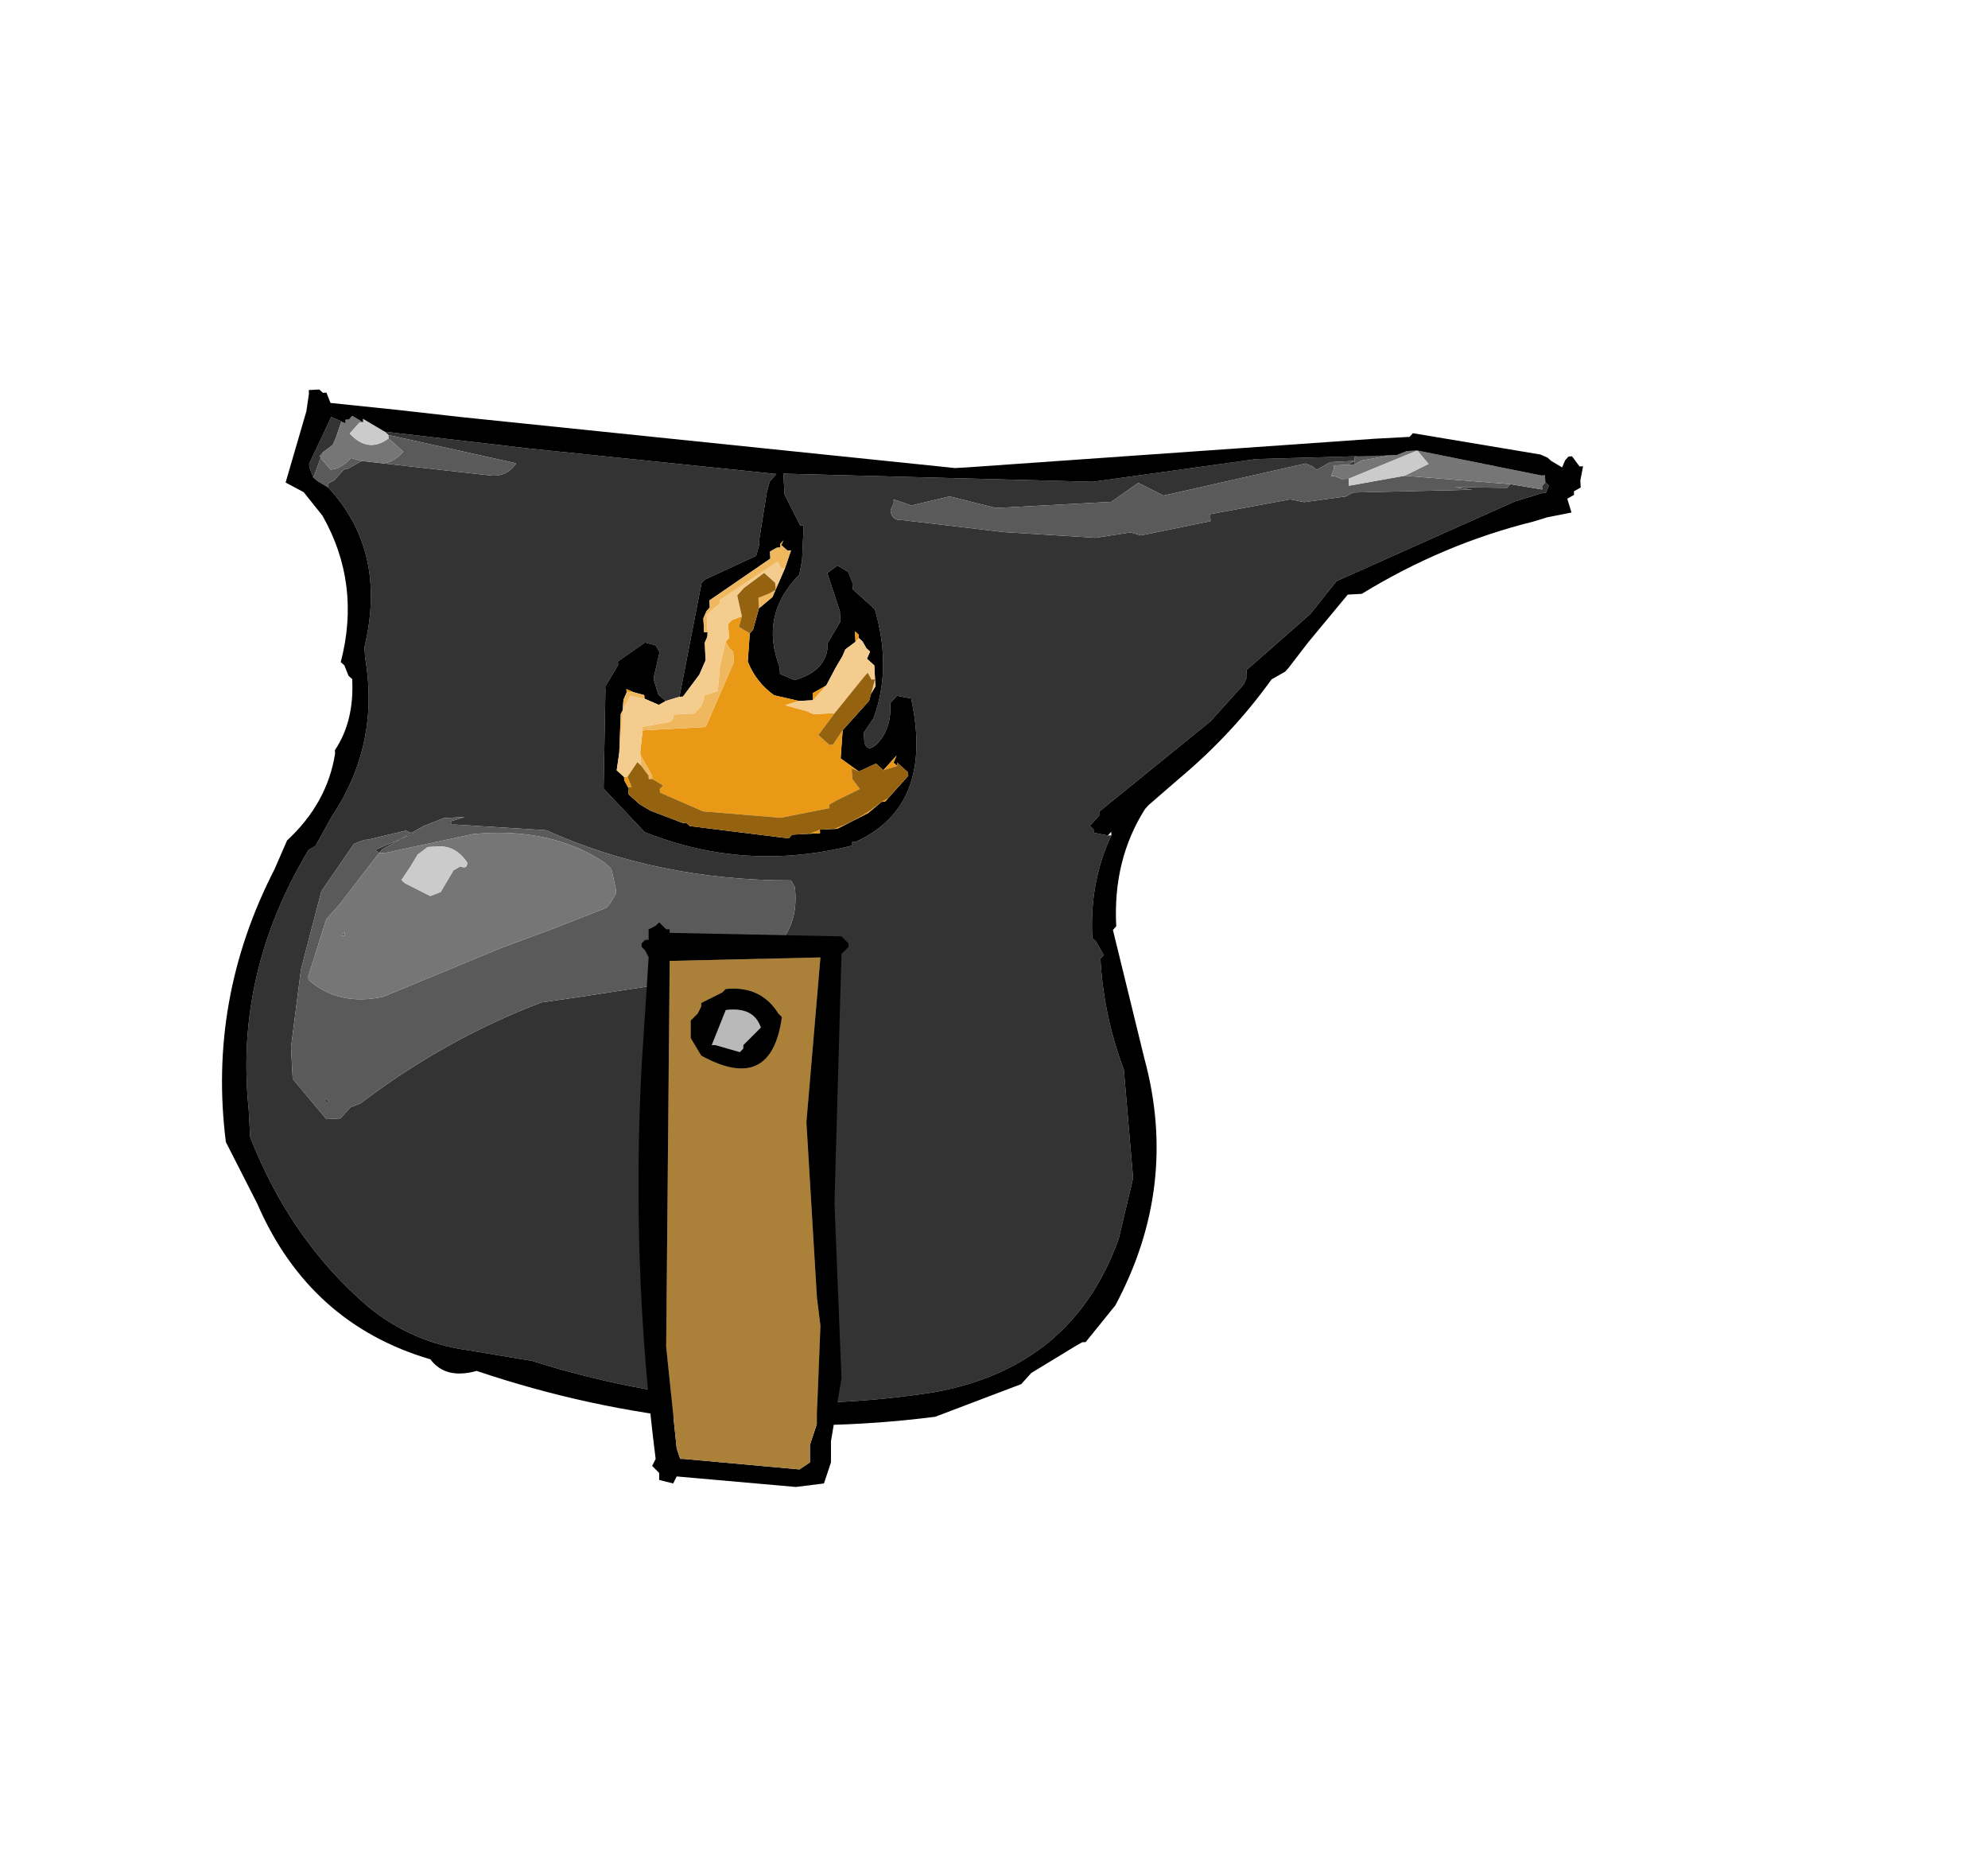 <?xml version="1.0" encoding="UTF-8" standalone="no"?>
<svg xmlns:xlink="http://www.w3.org/1999/xlink" height="159.3px" width="170.1px" xmlns="http://www.w3.org/2000/svg">
  <g transform="matrix(6.0, 0.0, 0.0, 6.0, 62.7, 88.2)">
    <use height="15.2" transform="matrix(0.998, -0.053, 0.053, 0.998, -7.796, -9.096)" width="19.85" xlink:href="#shape0"/>
    <use height="8.05" transform="matrix(1.0, 0.0, 0.0, 1.0, -1.35, -1.55)" width="3.0" xlink:href="#shape1"/>
  </g>
  <defs>
    <g id="shape0" transform="matrix(1.0, 0.0, 0.0, 1.0, 7.25, 9.5)">
      <path d="M9.85 -7.7 L9.45 -7.75 9.35 -7.7 9.35 -7.65 9.2 -7.65 9.05 -7.65 9.0 -7.65 8.8 -7.55 8.75 -7.6 8.65 -7.65 6.6 -7.3 6.25 -7.5 5.85 -7.25 4.2 -7.25 3.55 -7.45 3.0 -7.35 2.75 -7.45 2.75 -7.4 2.7 -7.3 Q2.7 -7.15 2.85 -7.15 L4.3 -6.9 5.6 -6.75 6.1 -6.8 6.25 -6.75 7.25 -6.9 7.25 -6.95 7.25 -7.0 8.4 -7.15 8.6 -7.1 9.2 -7.15 9.3 -7.2 11.0 -7.15 10.75 -7.2 11.5 -7.15 11.55 -7.2 12.0 -7.1 12.0 -7.15 12.05 -7.2 12.1 -7.15 12.05 -7.05 12.0 -7.05 11.6 -6.95 9.0 -5.95 8.6 -5.5 7.65 -4.75 7.65 -4.65 7.6 -4.55 7.1 -4.05 5.45 -2.85 5.45 -2.8 5.4 -2.75 5.35 -2.7 5.3 -2.65 5.35 -2.6 5.35 -2.55 5.55 -2.5 5.6 -2.5 Q5.25 -1.85 5.25 -1.05 L5.3 -1.0 5.4 -0.8 5.35 -0.75 Q5.35 0.05 5.6 0.85 L5.65 2.4 5.4 3.25 Q4.65 5.05 2.65 5.3 -0.25 5.6 -3.05 4.55 L-3.95 4.35 Q-4.75 4.2 -5.35 3.65 -6.4 2.65 -6.9 1.15 L-6.9 0.75 Q-7.0 -1.2 -5.85 -2.9 L-5.75 -2.95 -5.5 -3.35 Q-4.75 -4.35 -4.9 -5.6 L-4.9 -5.75 Q-4.5 -7.1 -5.3 -8.05 L-5.3 -8.1 -5.2 -8.15 -5.05 -8.3 -5.0 -8.3 -4.8 -8.4 -4.5 -8.35 -3.0 -8.1 Q-2.75 -8.05 -2.6 -8.25 L-4.4 -8.75 -4.45 -8.8 -2.4 -8.45 1.1 -7.9 1.05 -7.85 1.0 -7.8 0.95 -7.65 0.8 -6.95 0.8 -6.9 0.75 -6.75 0.0 -6.45 -0.05 -6.4 -0.45 -4.8 -0.65 -4.75 -0.7 -4.8 -0.75 -4.85 -0.8 -5.05 -0.8 -5.1 -0.7 -5.45 -0.75 -5.55 -0.9 -5.6 -1.3 -5.35 -1.3 -5.3 -1.5 -5.0 -1.5 -4.95 -1.6 -3.55 -1.05 -2.9 Q0.35 -2.25 1.9 -2.55 L1.9 -2.6 1.95 -2.6 Q3.1 -3.05 2.85 -4.6 L2.65 -4.65 2.55 -4.55 Q2.55 -4.2 2.35 -4.0 2.2 -3.85 2.15 -4.0 L2.15 -4.1 2.15 -4.15 2.3 -4.35 Q2.6 -5.05 2.4 -5.9 L2.1 -6.2 2.1 -6.3 2.05 -6.45 1.9 -6.55 1.75 -6.45 1.9 -5.9 1.9 -5.75 1.7 -5.45 1.7 -5.4 Q1.65 -5.05 1.2 -4.95 L1.0 -5.05 1.0 -5.15 Q0.75 -5.9 1.35 -6.45 L1.4 -6.65 1.45 -7.15 1.4 -7.15 1.2 -7.6 1.2 -7.85 1.2 -7.9 5.6 -7.55 7.95 -7.75 9.95 -7.7 9.85 -7.7 M9.25 -7.6 L9.35 -7.65 9.35 -7.6 9.25 -7.6 M1.05 -2.0 L1.0 -2.1 Q-0.9 -2.2 -2.45 -3.0 L-3.75 -3.15 -3.8 -3.15 -3.8 -3.2 -3.6 -3.25 -3.85 -3.25 -3.9 -3.25 -4.2 -3.15 -4.1 -3.2 -4.8 -2.85 -4.85 -2.8 -4.9 -2.85 -4.35 -3.05 -4.45 -3.1 -5.0 -3.0 -5.05 -3.0 -5.2 -2.95 -5.7 -2.3 -6.05 -1.2 -6.25 -0.1 -6.25 0.35 -5.8 0.95 -5.6 0.95 -5.45 0.8 -5.3 0.75 Q-4.05 -0.1 -2.65 -0.55 L-2.1 -0.6 -0.1 -0.8 0.2 -0.9 Q1.1 -1.15 1.05 -2.0 M-5.5 -8.2 L-5.55 -8.35 -5.55 -8.4 -5.2 -9.05 -5.0 -8.95 -5.05 -9.0 -5.15 -8.75 -5.2 -8.65 -5.35 -8.55 -5.5 -8.2 M-5.8 0.7 L-5.8 0.65 -5.75 0.7 -5.8 0.7" fill="#333333" fill-rule="evenodd" stroke="none"/>
      <path d="M11.55 -7.2 L11.5 -7.15 10.75 -7.2 11.0 -7.15 9.3 -7.2 9.2 -7.15 8.6 -7.1 8.4 -7.15 7.25 -7.0 7.25 -6.95 7.25 -6.9 6.25 -6.75 6.1 -6.8 5.6 -6.75 4.3 -6.9 2.85 -7.15 Q2.7 -7.15 2.7 -7.3 L2.75 -7.4 2.75 -7.45 3.0 -7.35 3.55 -7.45 4.2 -7.25 5.85 -7.25 6.25 -7.5 6.6 -7.3 8.65 -7.65 8.75 -7.6 8.8 -7.55 9.0 -7.65 9.05 -7.65 9.2 -7.65 9.35 -7.65 9.35 -7.7 9.45 -7.75 9.85 -7.7 9.45 -7.65 9.35 -7.6 9.35 -7.65 9.25 -7.6 9.05 -7.6 9.05 -7.55 9.0 -7.45 9.05 -7.45 9.15 -7.4 9.25 -7.4 9.25 -7.3 10.05 -7.4 11.55 -7.2 M-4.4 -8.75 L-2.6 -8.25 Q-2.75 -8.05 -3.0 -8.1 L-4.5 -8.35 Q-4.35 -8.35 -4.2 -8.5 L-4.4 -8.7 -4.4 -8.75 M-4.8 -8.4 L-5.0 -8.3 -5.05 -8.3 -5.2 -8.15 -5.3 -8.1 -5.3 -8.05 -5.45 -8.15 -5.5 -8.2 -5.35 -8.55 -5.4 -8.5 -5.25 -8.3 Q-5.1 -8.3 -4.95 -8.45 L-4.8 -8.4 M1.05 -2.0 Q1.1 -1.15 0.2 -0.9 L-0.1 -0.8 -2.1 -0.6 -2.65 -0.55 Q-4.05 -0.1 -5.3 0.75 L-5.45 0.8 -5.6 0.95 -5.8 0.95 -6.25 0.35 -6.25 -0.1 -6.05 -1.2 -5.7 -2.3 -5.2 -2.95 -5.05 -3.0 -5.0 -3.0 -4.45 -3.1 -4.35 -3.05 -4.9 -2.85 -4.85 -2.8 -4.8 -2.85 -4.1 -3.2 -4.2 -3.15 -3.9 -3.25 -3.85 -3.25 -3.6 -3.25 -3.8 -3.2 -3.8 -3.15 -3.75 -3.15 -2.45 -3.0 Q-0.9 -2.2 1.0 -2.1 L1.05 -2.0 M-4.85 -2.8 L-5.45 -2.1 -5.65 -1.9 -5.95 -1.1 -5.95 -1.05 Q-5.55 -0.65 -4.9 -0.75 L-3.2 -1.35 -2.4 -1.6 -1.65 -1.85 -1.6 -1.9 -1.5 -2.05 -1.5 -2.1 -1.55 -2.4 -1.6 -2.45 -1.65 -2.5 Q-2.4 -3.05 -3.5 -3.0 L-4.75 -2.8 -4.85 -2.8 M-5.4 -1.65 L-5.45 -1.65 -5.2 -1.9 -5.4 -1.7 -5.4 -1.65 M-5.8 0.7 L-5.75 0.7 -5.8 0.65 -5.8 0.7" fill="#5a5a5a" fill-rule="evenodd" stroke="none"/>
      <path d="M9.85 -7.7 L9.95 -7.7 10.1 -7.75 10.25 -7.75 9.25 -7.4 9.15 -7.4 9.05 -7.45 9.0 -7.45 9.05 -7.55 9.05 -7.6 9.25 -7.6 9.35 -7.6 9.45 -7.65 9.85 -7.7 M-4.5 -8.35 L-4.8 -8.4 -4.95 -8.45 Q-5.1 -8.3 -5.25 -8.3 L-5.4 -8.5 -5.35 -8.55 -5.2 -8.65 -5.15 -8.75 -5.05 -9.0 -5.0 -8.95 -5.0 -9.0 -4.95 -9.0 -4.9 -9.05 -4.75 -8.95 -4.8 -8.95 -4.95 -8.8 Q-4.7 -8.5 -4.4 -8.7 L-4.2 -8.5 Q-4.35 -8.35 -4.5 -8.35 M12.05 -7.2 L12.0 -7.15 12.0 -7.1 11.55 -7.2 10.05 -7.4 10.4 -7.55 10.25 -7.75 12.0 -7.3 12.05 -7.3 12.05 -7.25 12.05 -7.2 M-4.85 -2.8 L-4.75 -2.8 -3.5 -3.0 Q-2.4 -3.05 -1.65 -2.5 L-1.6 -2.45 -1.55 -2.4 -1.5 -2.1 -1.5 -2.05 -1.6 -1.9 -1.65 -1.85 -2.4 -1.6 -3.2 -1.35 -4.9 -0.75 Q-5.55 -0.65 -5.95 -1.05 L-5.95 -1.1 -5.65 -1.9 -5.45 -2.1 -4.85 -2.8 M-3.8 -2.5 L-3.7 -2.55 Q-3.6 -2.5 -3.6 -2.6 -3.75 -2.85 -4.0 -2.85 L-4.15 -2.85 -4.3 -2.75 -4.4 -2.6 -4.55 -2.4 -4.5 -2.35 -4.15 -2.15 -4.0 -2.2 -3.8 -2.5 M-5.4 -1.65 L-5.4 -1.7 -5.2 -1.9 -5.45 -1.65 -5.4 -1.65" fill="#767676" fill-rule="evenodd" stroke="none"/>
      <path d="M-4.45 -8.8 L-4.4 -8.75 -4.4 -8.7 Q-4.7 -8.5 -4.95 -8.8 L-4.8 -8.95 -4.75 -8.95 -4.75 -9.0 -4.45 -8.8 M10.05 -7.4 L9.25 -7.3 9.25 -7.4 10.25 -7.75 10.4 -7.55 10.05 -7.4 M-3.8 -2.5 L-4.0 -2.2 -4.15 -2.15 -4.5 -2.35 -4.55 -2.4 -4.4 -2.6 -4.3 -2.75 -4.15 -2.85 -4.0 -2.85 Q-3.75 -2.85 -3.6 -2.6 -3.6 -2.5 -3.7 -2.55 L-3.8 -2.5" fill="#cbcbcb" fill-rule="evenodd" stroke="none"/>
      <path d="M9.95 -7.7 L7.95 -7.75 5.6 -7.55 1.2 -7.9 1.2 -7.85 1.2 -7.6 1.4 -7.15 1.45 -7.15 1.4 -6.65 1.35 -6.45 Q0.75 -5.9 1.0 -5.15 L1.0 -5.05 1.2 -4.95 Q1.65 -5.05 1.7 -5.4 L1.7 -5.45 1.9 -5.75 1.9 -5.9 1.75 -6.45 1.9 -6.55 2.05 -6.45 2.1 -6.3 2.1 -6.2 2.4 -5.9 Q2.6 -5.05 2.3 -4.35 L2.15 -4.15 2.15 -4.1 2.15 -4.0 Q2.2 -3.85 2.35 -4.0 2.55 -4.2 2.55 -4.55 L2.65 -4.65 2.85 -4.6 Q3.1 -3.05 1.95 -2.6 L1.9 -2.6 1.9 -2.55 Q0.35 -2.25 -1.05 -2.9 L-1.6 -3.55 -1.5 -4.95 -1.5 -5.0 -1.3 -5.3 -1.3 -5.35 -0.9 -5.6 -0.75 -5.55 -0.7 -5.45 -0.8 -5.1 -0.8 -5.05 -0.75 -4.85 -0.7 -4.8 -0.65 -4.75 -0.75 -4.7 -0.95 -4.8 -0.95 -4.85 -1.1 -4.9 -1.2 -4.95 -1.2 -4.9 -1.25 -4.8 -1.35 -4.05 -1.4 -3.8 -1.3 -3.7 -1.3 -3.65 -1.25 -3.55 -1.25 -3.45 -1.1 -3.3 -0.95 -3.2 -0.5 -3.0 -0.45 -3.0 -0.4 -2.95 1.0 -2.7 1.05 -2.75 1.3 -2.75 1.45 -2.75 1.45 -2.8 1.65 -2.8 1.7 -2.8 2.15 -3.0 2.35 -3.15 2.4 -3.15 2.45 -3.2 2.75 -3.5 2.75 -3.55 2.6 -3.7 2.6 -3.65 2.55 -3.7 2.6 -3.8 2.45 -3.65 2.4 -3.6 2.3 -3.7 2.05 -3.6 1.8 -3.8 1.85 -4.2 2.25 -4.6 2.25 -4.65 2.35 -4.8 2.35 -5.1 2.25 -5.2 2.3 -5.3 2.25 -5.35 2.2 -5.45 2.15 -5.5 2.15 -5.55 2.1 -5.6 2.1 -5.45 1.95 -5.35 1.9 -5.25 1.8 -5.1 1.65 -4.85 1.45 -4.75 1.45 -4.7 1.45 -4.65 1.25 -4.65 0.9 -4.75 Q0.65 -4.95 0.55 -5.25 L0.6 -5.65 0.65 -5.7 0.7 -5.85 0.75 -6.0 0.95 -6.15 1.0 -6.25 1.05 -6.35 1.15 -6.55 1.25 -6.8 1.2 -6.8 1.1 -6.9 1.15 -6.95 1.15 -7.05 1.15 -6.95 1.1 -6.85 1.05 -6.85 0.95 -6.8 0.95 -6.7 0.05 -6.15 0.05 -6.05 0.0 -6.0 -0.05 -5.9 -0.05 -5.7 0.0 -5.7 -0.05 -5.3 -0.15 -5.1 -0.4 -4.8 -0.45 -4.8 -0.05 -6.4 0.0 -6.45 0.75 -6.75 0.8 -6.9 0.8 -6.95 0.95 -7.65 1.0 -7.8 1.05 -7.85 1.1 -7.9 -2.4 -8.45 -4.45 -8.8 -4.75 -9.0 -4.75 -8.95 -4.9 -9.05 -4.95 -9.0 -5.0 -9.0 -5.0 -8.95 -5.2 -9.05 -5.55 -8.4 -5.55 -8.35 -5.5 -8.2 -5.45 -8.15 -5.3 -8.05 Q-4.5 -7.1 -4.9 -5.75 L-4.9 -5.6 Q-4.75 -4.35 -5.5 -3.35 L-5.75 -2.95 -5.85 -2.9 Q-7.0 -1.2 -6.9 0.75 L-6.9 1.15 Q-6.4 2.65 -5.35 3.65 -4.75 4.2 -3.95 4.35 L-3.05 4.55 Q-0.25 5.6 2.65 5.3 4.65 5.05 5.4 3.25 L5.65 2.4 5.6 0.85 Q5.35 0.05 5.35 -0.75 L5.4 -0.8 5.3 -1.0 5.25 -1.05 Q5.25 -1.85 5.6 -2.5 L5.6 -2.55 5.55 -2.5 5.35 -2.55 5.35 -2.6 5.3 -2.65 5.35 -2.7 5.4 -2.75 5.45 -2.8 5.45 -2.85 7.1 -4.05 7.6 -4.55 7.65 -4.65 7.65 -4.75 8.6 -5.5 9.0 -5.95 11.6 -6.95 12.0 -7.05 12.05 -7.05 12.1 -7.15 12.05 -7.2 12.05 -7.25 12.05 -7.3 12.0 -7.3 10.25 -7.75 10.1 -7.75 9.95 -7.7 M10.2 -8.0 L12.0 -7.6 12.1 -7.55 12.15 -7.5 12.3 -7.4 12.35 -7.5 12.4 -7.55 12.45 -7.55 12.55 -7.4 12.6 -7.4 12.55 -7.2 12.55 -7.15 12.55 -7.1 12.45 -7.05 12.45 -7.0 12.35 -6.95 12.4 -6.75 12.05 -6.7 11.85 -6.65 Q10.55 -6.4 9.35 -5.75 L9.15 -5.75 8.55 -5.1 8.25 -4.75 8.2 -4.7 8.0 -4.6 Q7.4 -3.85 6.6 -3.25 L6.15 -2.9 6.1 -2.85 Q5.6 -2.15 5.6 -1.2 L5.55 -1.15 5.9 0.7 Q6.3 2.55 5.3 4.2 L4.85 4.7 4.8 4.7 4.7 4.75 4.05 5.1 3.95 5.2 3.9 5.25 2.65 5.65 Q-0.7 5.9 -3.85 4.65 -4.3 4.75 -4.5 4.45 -6.2 3.85 -6.85 2.1 L-7.25 1.2 Q-7.4 -0.85 -6.35 -2.65 L-6.15 -3.05 Q-5.55 -3.55 -5.4 -4.25 L-5.4 -4.3 Q-5.1 -4.7 -5.1 -5.3 L-5.15 -5.35 -5.2 -5.5 -5.25 -5.55 Q-4.9 -6.65 -5.4 -7.65 L-5.65 -8.0 -5.9 -8.15 -5.55 -9.15 -5.6 -9.15 -5.55 -9.15 -5.5 -9.4 -5.5 -9.45 -5.4 -9.45 -5.35 -9.45 -5.3 -9.4 -5.25 -9.4 -5.2 -9.25 -4.25 -9.1 -3.35 -8.95 3.65 -7.85 3.8 -7.85 9.65 -7.95 10.15 -7.95 10.2 -8.0" fill="#000000" fill-rule="evenodd" stroke="none"/>
      <path d="M2.15 -5.5 L2.1 -5.45 2.1 -5.6 2.15 -5.55 2.15 -5.5 M1.65 -4.85 L1.5 -4.7 1.45 -4.65 1.45 -4.7 1.45 -4.75 1.65 -4.85 M1.25 -4.65 L1.05 -4.6 1.35 -4.5 1.45 -4.45 1.75 -4.45 1.5 -4.15 1.65 -4.0 1.7 -4.0 1.85 -4.2 1.8 -3.8 2.05 -3.6 1.95 -3.65 1.95 -3.6 1.95 -3.5 2.05 -3.35 1.7 -3.2 1.6 -3.15 1.6 -3.1 0.9 -3.0 -0.2 -3.15 -0.8 -3.45 -0.8 -3.5 -0.75 -3.55 -0.9 -3.65 -0.9 -3.7 -0.95 -3.8 -1.05 -4.0 -1.05 -4.05 -1.0 -4.35 -0.15 -4.35 -0.1 -4.35 0.0 -4.55 0.3 -5.15 0.35 -5.25 0.35 -5.4 0.3 -5.45 0.25 -5.55 0.3 -5.6 0.3 -5.8 0.35 -5.85 0.5 -5.9 0.45 -5.75 0.6 -5.65 0.55 -5.25 Q0.65 -4.95 0.9 -4.75 L1.25 -4.65 M1.1 -6.85 L1.15 -6.95 1.1 -6.9 1.1 -6.85 M2.4 -3.6 L2.45 -3.65 2.6 -3.8 2.55 -3.7 2.6 -3.65 2.4 -3.6 M2.45 -3.2 L2.4 -3.15 2.35 -3.15 2.15 -3.0 1.7 -2.8 1.65 -2.8 Q2.0 -2.9 2.35 -3.15 L2.45 -3.2 M1.45 -2.8 L1.45 -2.75 1.3 -2.75 1.45 -2.8 M-1.25 -3.55 L-1.3 -3.65 -1.3 -3.7 -1.25 -3.7 -1.2 -3.55 -1.25 -3.55 M-1.2 -4.9 L-1.2 -4.95 -1.1 -4.9 -1.15 -4.9 -1.2 -4.9 M0.0 -5.65 L-0.05 -5.55 -0.05 -5.3 0.0 -5.7 0.0 -5.65" fill="#e99916" fill-rule="evenodd" stroke="none"/>
      <path d="M-0.65 -4.75 L-0.45 -4.8 -0.4 -4.8 -0.15 -5.1 -0.05 -5.3 -0.05 -5.55 0.0 -5.65 0.0 -5.95 0.2 -6.1 0.2 -6.15 1.05 -6.65 1.1 -6.55 1.15 -6.55 1.05 -6.35 1.0 -6.3 1.0 -6.35 0.85 -6.5 0.55 -6.3 0.45 -6.2 0.5 -5.9 0.35 -5.85 0.3 -5.8 0.3 -5.6 0.25 -5.55 0.15 -5.2 0.1 -4.85 -0.1 -4.8 -0.1 -4.75 -0.15 -4.65 -0.25 -4.55 -0.55 -4.55 -0.55 -4.5 -0.6 -4.45 -1.0 -4.4 -1.0 -4.35 -1.05 -4.05 -1.05 -4.0 -1.05 -3.95 -1.05 -3.85 -1.1 -3.9 -1.25 -3.7 -1.3 -3.7 -1.4 -3.8 -1.35 -4.05 -1.3 -4.6 -1.15 -4.85 -0.95 -4.8 -0.75 -4.7 -0.65 -4.75 M2.1 -5.45 L2.15 -5.5 2.2 -5.45 2.25 -5.35 2.3 -5.3 2.25 -5.2 2.35 -5.1 2.35 -4.8 2.25 -4.65 2.25 -4.6 2.35 -4.9 2.3 -4.9 2.25 -5.0 2.2 -4.95 1.75 -4.45 1.45 -4.45 1.35 -4.5 1.05 -4.6 1.25 -4.65 1.45 -4.65 1.5 -4.7 1.65 -4.85 1.8 -5.1 1.9 -5.25 1.95 -5.35 2.1 -5.45" fill="#f4cd8e" fill-rule="evenodd" stroke="none"/>
      <path d="M1.1 -6.9 L1.2 -6.8 1.25 -6.8 1.15 -6.55 1.1 -6.55 1.05 -6.65 0.2 -6.15 0.2 -6.1 0.0 -5.95 0.0 -5.65 0.0 -5.7 -0.05 -5.7 -0.05 -5.9 0.0 -6.0 0.05 -6.05 0.05 -6.15 0.95 -6.7 0.95 -6.8 1.05 -6.85 1.1 -6.85 1.1 -6.9 M1.05 -6.35 L1.0 -6.25 0.95 -6.15 0.75 -6.0 0.75 -6.15 0.9 -6.2 1.0 -6.25 1.0 -6.3 1.05 -6.35 M-1.35 -4.05 L-1.25 -4.8 -1.2 -4.9 -1.15 -4.9 -1.1 -4.9 -0.95 -4.85 -0.95 -4.8 -1.15 -4.85 -1.3 -4.6 -1.35 -4.05 M0.25 -5.55 L0.3 -5.45 0.35 -5.4 0.35 -5.25 0.3 -5.15 0.0 -4.55 -0.1 -4.35 -0.15 -4.35 -1.0 -4.35 -1.0 -4.4 -0.6 -4.45 -0.55 -4.5 -0.55 -4.55 -0.25 -4.55 -0.15 -4.65 -0.1 -4.75 -0.1 -4.8 0.1 -4.85 0.15 -5.2 0.25 -5.55 M-1.05 -4.0 L-0.95 -3.8 -0.9 -3.7 -0.9 -3.65 -0.95 -3.65 -0.95 -3.7 -1.05 -3.85 -1.05 -3.95 -1.05 -4.0" fill="#efb85f" fill-rule="evenodd" stroke="none"/>
      <path d="M1.75 -4.45 L2.2 -4.95 2.25 -5.0 2.3 -4.9 2.35 -4.9 2.25 -4.6 1.85 -4.2 1.7 -4.0 1.65 -4.0 1.5 -4.15 1.75 -4.45 M0.75 -6.0 L0.7 -5.85 0.65 -5.7 0.6 -5.65 0.45 -5.75 0.5 -5.9 0.45 -6.2 0.55 -6.3 0.85 -6.5 1.0 -6.35 1.0 -6.3 1.0 -6.25 0.9 -6.2 0.75 -6.15 0.75 -6.0 M2.05 -3.6 L2.3 -3.7 2.4 -3.6 2.6 -3.65 2.6 -3.7 2.75 -3.55 2.75 -3.5 2.45 -3.2 2.35 -3.15 Q2.0 -2.9 1.65 -2.8 L1.45 -2.8 1.3 -2.75 1.05 -2.75 1.0 -2.7 -0.4 -2.95 -0.45 -3.0 -0.5 -3.0 -0.95 -3.2 -1.1 -3.3 -1.25 -3.45 -1.25 -3.55 -1.2 -3.55 -1.25 -3.7 -1.1 -3.9 -1.05 -3.85 -0.95 -3.7 -0.95 -3.65 -0.9 -3.65 -0.75 -3.55 -0.8 -3.5 -0.8 -3.45 -0.2 -3.15 0.9 -3.0 1.6 -3.1 1.6 -3.15 1.7 -3.2 2.05 -3.35 1.95 -3.5 1.95 -3.6 1.95 -3.65 2.05 -3.6" fill="#95620f" fill-rule="evenodd" stroke="none"/>
    </g>
    <g id="shape1" transform="matrix(1.0, 0.0, 0.0, 1.0, 1.35, 1.55)">
      <path d="M1.6 -1.3 L1.65 -1.25 1.65 -1.2 1.55 -1.1 1.45 2.45 1.55 4.95 1.4 5.85 1.4 5.95 1.4 6.15 1.3 6.45 0.9 6.5 -0.8 6.35 -0.85 6.45 -1.05 6.4 -1.05 6.3 -1.15 6.2 -1.1 6.1 Q-1.45 3.35 -1.3 0.5 L-1.2 -1.05 -1.25 -1.15 -1.3 -1.2 -1.3 -1.25 -1.25 -1.3 -1.2 -1.3 -1.2 -1.45 -1.1 -1.5 -1.05 -1.55 -0.95 -1.45 -0.9 -1.45 -0.9 -1.4 1.55 -1.35 1.6 -1.3 M-0.25 0.2 L0.1 0.3 0.15 0.25 0.15 0.2 0.4 -0.05 Q0.3 -0.35 -0.1 -0.3 L-0.3 0.2 -0.25 0.2 M0.65 -0.25 L0.7 -0.2 Q0.55 0.9 -0.45 0.35 L-0.6 0.1 -0.6 -0.15 -0.5 -0.25 -0.45 -0.35 -0.45 -0.4 -0.15 -0.55 -0.1 -0.6 Q0.4 -0.65 0.65 -0.25 M1.2 3.8 L1.05 1.3 1.25 -1.05 -0.9 -1.0 -0.95 4.5 -0.8 5.95 -0.75 6.1 -0.7 6.1 0.95 6.25 1.1 6.15 1.1 6.05 1.1 6.0 1.1 5.9 1.2 5.6 1.2 5.5 1.2 5.45 1.25 4.2 1.2 3.8" fill="#000000" fill-rule="evenodd" stroke="none"/>
      <path d="M-0.3 0.2 L-0.1 -0.3 Q0.3 -0.35 0.4 -0.05 L0.15 0.2 0.15 0.25 0.1 0.3 -0.25 0.2 -0.3 0.2" fill="#b9b9b9" fill-rule="evenodd" stroke="none"/>
      <path d="M1.2 3.8 L1.25 4.2 1.2 5.45 1.2 5.5 1.2 5.6 1.1 5.9 1.1 6.0 1.1 6.05 1.1 6.15 0.95 6.25 -0.7 6.1 -0.75 6.1 -0.8 5.95 -0.95 4.5 -0.9 -1.0 1.25 -1.05 1.05 1.3 1.2 3.8 M0.65 -0.25 Q0.4 -0.65 -0.1 -0.6 L-0.15 -0.55 -0.45 -0.4 -0.45 -0.35 -0.5 -0.25 -0.6 -0.15 -0.6 0.1 -0.45 0.35 Q0.55 0.9 0.7 -0.2 L0.65 -0.25" fill="#ab813a" fill-rule="evenodd" stroke="none"/>
    </g>
  </defs>
</svg>
